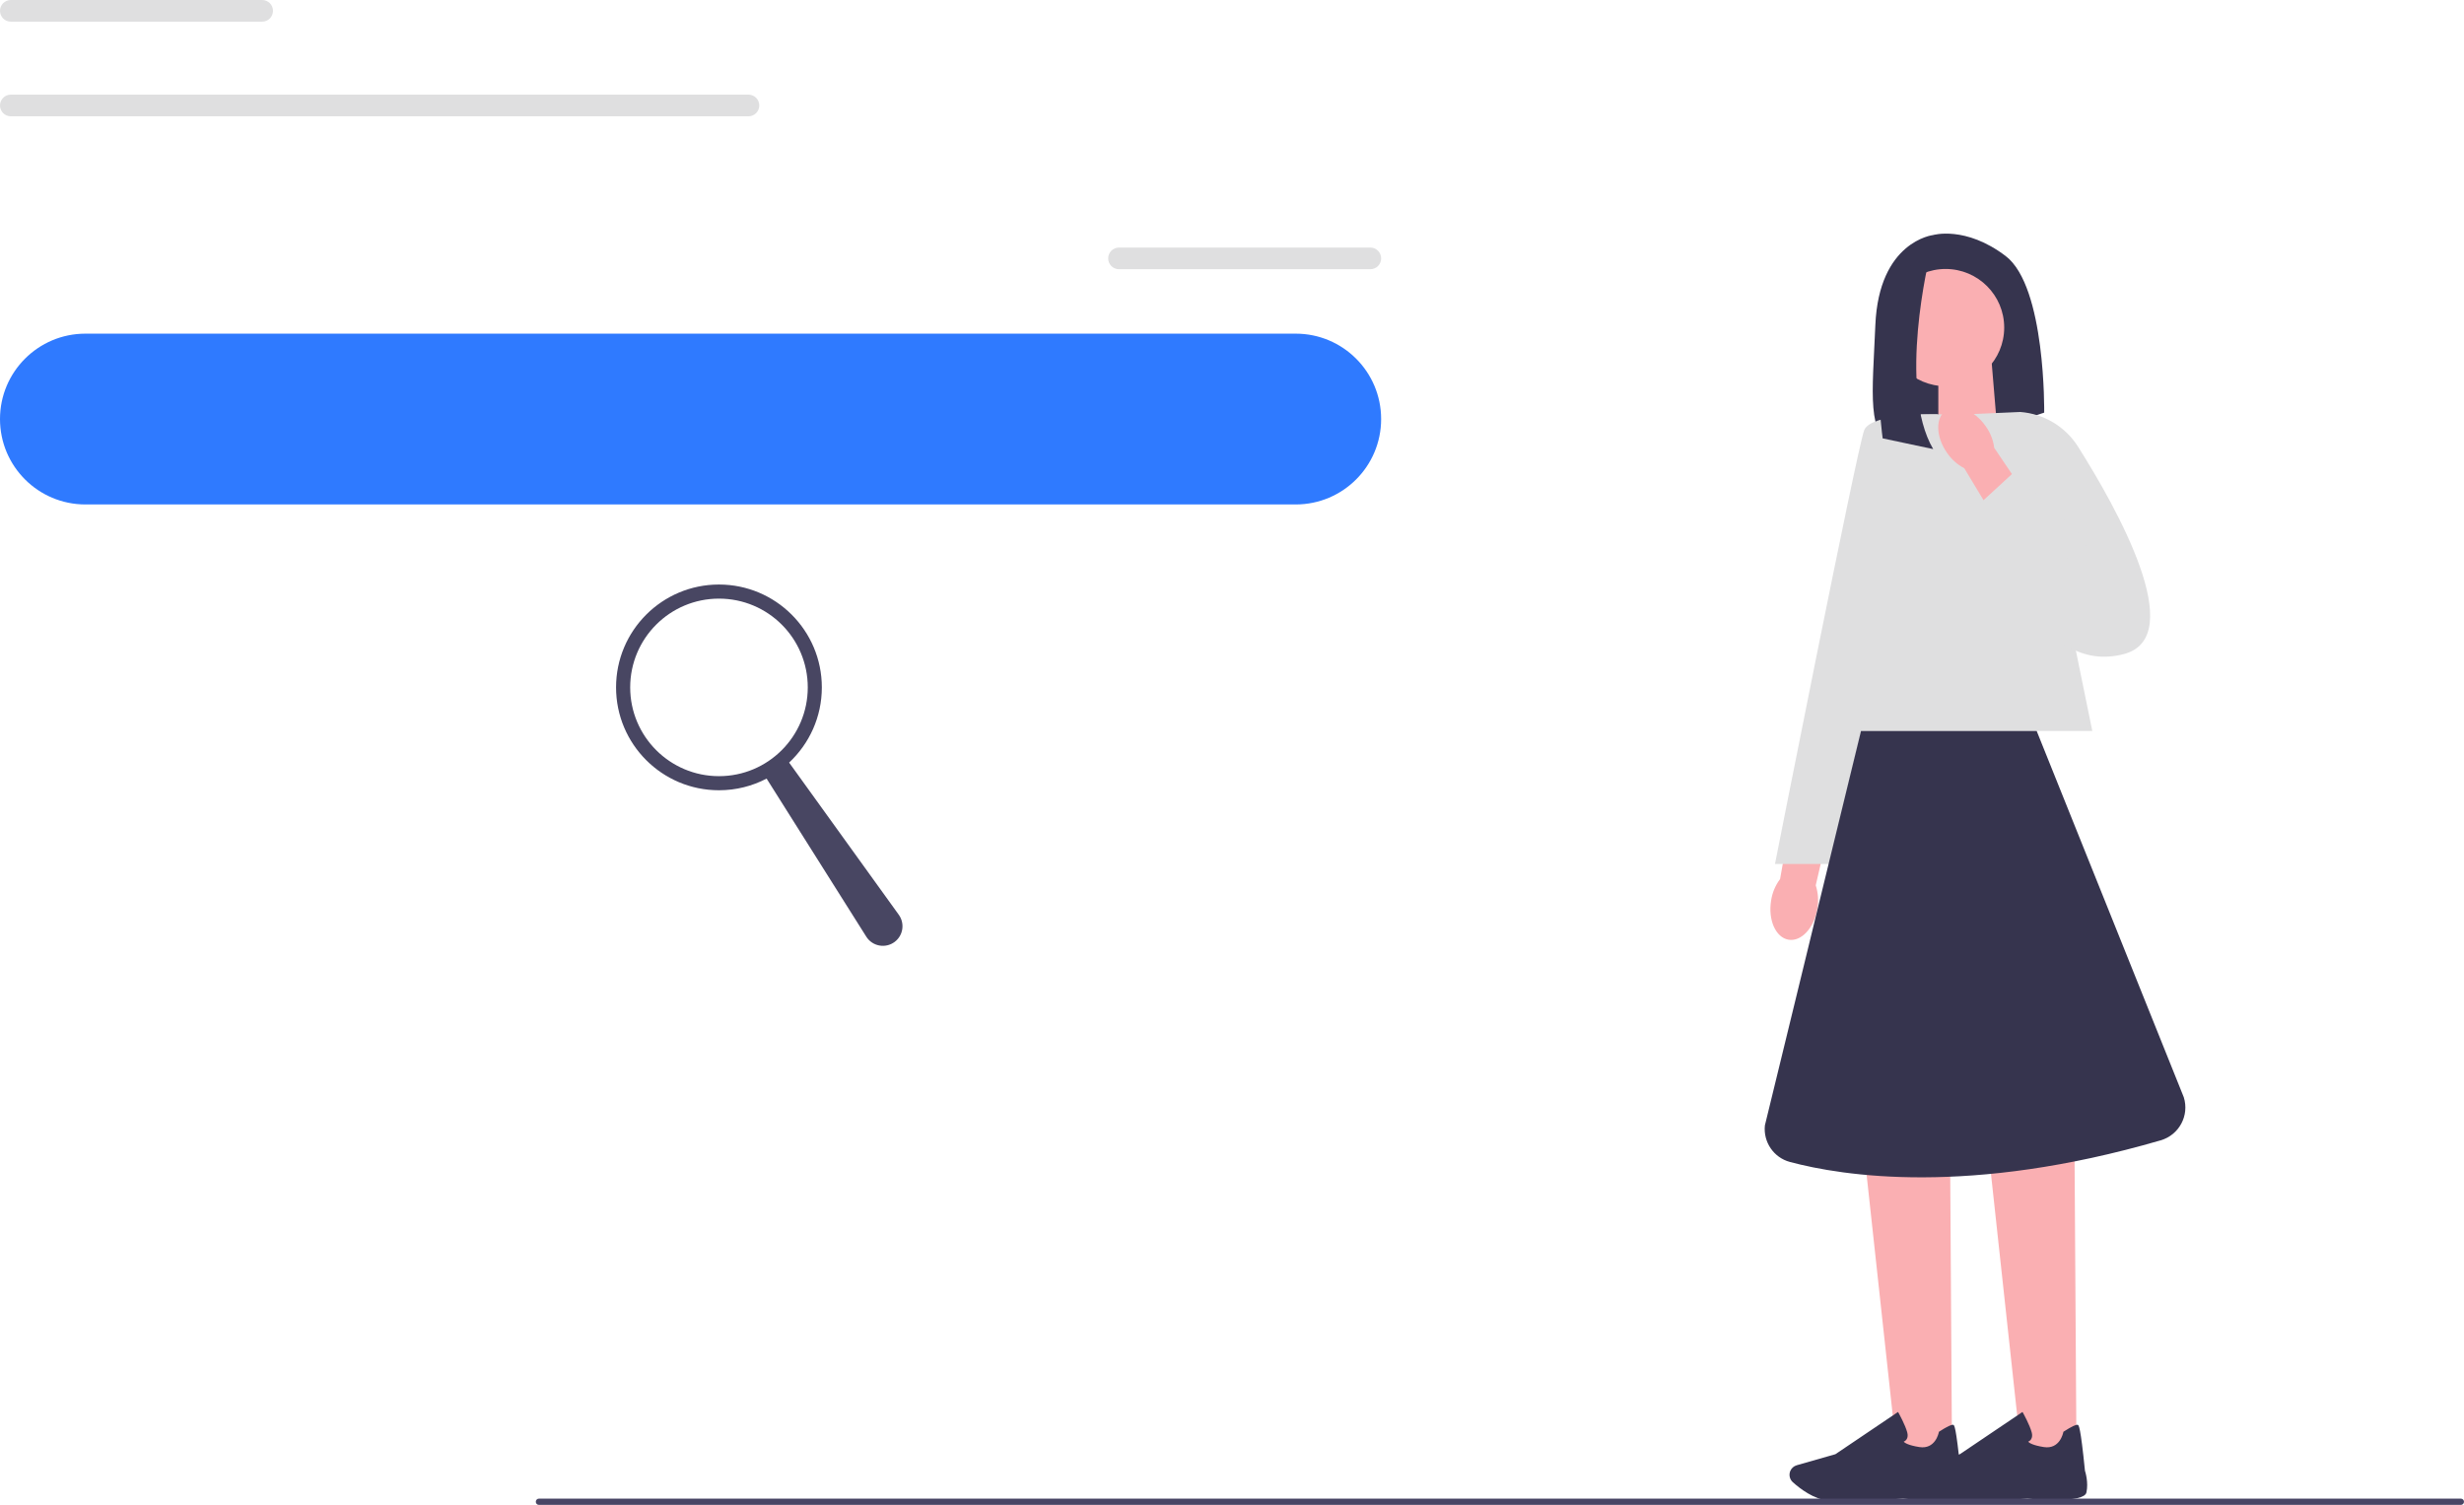 <svg width="316" height="193" viewBox="0 0 316 193" fill="none" xmlns="http://www.w3.org/2000/svg">
<g clip-path="url(#clip0_201_10120)">
<path d="M247.912 30.145C247.912 30.145 240.956 30.93 240.507 41.699C240.131 50.674 239.368 55.675 243.021 57.547C244.326 58.217 245.86 58.274 247.256 57.818L262.161 52.918C262.161 52.918 262.384 36.765 257.223 32.839C252.062 28.912 247.912 30.145 247.912 30.145Z" fill="#36344E"/>
<path d="M256.128 54.898L248.584 57.379V46.522H255.428L256.128 54.898Z" fill="#FAAFB2"/>
<path d="M233.068 116.529C232.659 119.016 230.999 120.8 229.363 120.513C227.724 120.226 226.731 117.975 227.14 115.488C227.288 114.491 227.684 113.548 228.289 112.741L230.158 102.225L235.244 103.289L232.862 113.542C233.176 114.511 233.247 115.535 233.068 116.529Z" fill="#FAAFB2"/>
<path d="M250.338 186.455H243.275L239.175 148.709H250.098L250.338 186.455Z" fill="#FAAFB2"/>
<path d="M236.393 192.52C235.65 192.52 234.987 192.503 234.491 192.455C232.615 192.283 230.823 190.898 229.924 190.09C229.522 189.728 229.39 189.147 229.6 188.647C229.752 188.289 230.053 188.022 230.428 187.914L235.386 186.498L243.416 181.081L243.508 181.243C243.541 181.304 244.329 182.723 244.593 183.683C244.694 184.048 244.667 184.352 244.515 184.589C244.41 184.751 244.261 184.845 244.143 184.9C244.288 185.052 244.745 185.359 246.147 185.582C248.199 185.907 248.625 183.784 248.645 183.697L248.658 183.626L248.719 183.585C249.693 182.957 250.294 182.673 250.5 182.733C250.629 182.771 250.845 182.838 251.426 188.617C251.484 188.799 251.893 190.127 251.616 191.401C251.315 192.787 245.269 192.31 244.059 192.199C244.025 192.202 239.499 192.523 236.397 192.523H236.393V192.52Z" fill="#36344E"/>
<path d="M266.301 186.455H259.234L255.137 148.709H266.057L266.301 186.455Z" fill="#FAAFB2"/>
<path d="M252.356 192.52C251.612 192.52 250.95 192.503 250.453 192.455C248.577 192.283 246.786 190.898 245.887 190.09C245.485 189.728 245.353 189.147 245.563 188.647C245.715 188.289 246.016 188.022 246.391 187.914L251.349 186.498L259.379 181.081L259.47 181.243C259.504 181.304 260.292 182.723 260.555 183.683C260.657 184.048 260.63 184.352 260.477 184.589C260.373 184.751 260.224 184.845 260.106 184.9C260.251 185.052 260.707 185.359 262.11 185.582C264.161 185.907 264.587 183.784 264.608 183.697L264.621 183.626L264.682 183.585C265.659 182.957 266.257 182.673 266.463 182.733C266.591 182.771 266.808 182.838 267.389 188.617C267.447 188.799 267.855 190.127 267.578 191.401C267.278 192.787 261.231 192.31 260.021 192.199C259.987 192.202 255.462 192.523 252.359 192.523H252.356V192.52Z" fill="#36344E"/>
<path d="M268.332 93.746H234.004L246.343 53.142H260.031L268.332 93.746Z" fill="#DFDFE0"/>
<path d="M248.503 53.145C248.503 53.145 239.976 52.922 239.08 55.166C238.185 57.409 227.636 110.804 227.636 110.804H234.592L248.503 53.148V53.145Z" fill="#DFDFE0"/>
<path d="M249.517 49.526C253.668 49.526 257.033 46.161 257.033 42.011C257.033 37.86 253.668 34.495 249.517 34.495C245.366 34.495 242 37.86 242 42.011C242 46.161 245.366 49.526 249.517 49.526Z" fill="#FAAFB2"/>
<path d="M247.462 32.95C247.462 32.95 243.325 49.745 247.925 57.595L241.446 56.219C241.446 56.219 238.935 37.84 243.984 34.498L247.462 32.95Z" fill="#36344E"/>
<path d="M261.197 93.746H238.668L226.342 144.329C226.116 146.465 227.471 148.459 229.546 149.016C236.309 150.828 252.538 153.392 277.099 146.245C279.462 145.559 280.803 143.066 280.063 140.717L261.197 93.746Z" fill="#36344E"/>
<path d="M252.089 53.142L259.095 52.834C262.13 53.064 264.874 54.713 266.5 57.284C271.451 65.111 280.715 81.605 272.445 83.865C261.542 86.842 256.259 70.267 256.259 70.267L252.089 53.142Z" fill="#DFDFE0"/>
<path d="M249.686 58.054C248.246 55.986 248.195 53.55 249.568 52.614C250.943 51.678 253.225 52.6 254.664 54.669C255.252 55.486 255.624 56.439 255.753 57.439L261.738 66.286L257.348 69.067L251.913 60.052C251.011 59.575 250.247 58.889 249.686 58.054Z" fill="#FAAFB2"/>
<path d="M253.228 65.209L258.172 60.66L267.95 69.76L258.859 75.975L253.228 65.209Z" fill="#DFDFE0"/>
<path d="M10.954 42.791H166.172C172.222 42.791 177.126 47.694 177.126 53.743C177.126 59.792 172.222 64.695 166.172 64.695H10.954C4.904 64.695 0 59.792 0 53.743C0 47.694 4.904 42.791 10.954 42.791Z" fill="#2F7AFF"/>
<path d="M68.714 192.597C68.714 192.82 68.893 193 69.116 193H315.598C315.821 193 316 192.82 316 192.597C316 192.374 315.821 192.195 315.598 192.195H69.116C68.893 192.195 68.714 192.374 68.714 192.597Z" fill="#484565"/>
<path d="M143.511 31.748H175.737C176.507 31.748 177.129 32.37 177.129 33.137C177.129 33.904 176.507 34.526 175.737 34.526H143.511C142.74 34.526 142.119 33.904 142.119 33.137C142.119 32.37 142.74 31.748 143.511 31.748Z" fill="#DFDFE0"/>
<path d="M1.392 0H33.618C34.389 0 35.011 0.622 35.011 1.389C35.011 2.156 34.389 2.778 33.618 2.778H1.392C0.622 2.781 0 2.159 0 1.389C0 0.622 0.622 0 1.392 0Z" fill="#DFDFE0"/>
<path d="M1.392 12.135H95.982C96.752 12.135 97.374 12.757 97.374 13.527C97.374 14.294 96.752 14.916 95.982 14.916H1.392C0.622 14.916 0 14.294 0 13.527C0 12.76 0.622 12.135 1.392 12.135Z" fill="#DFDFE0"/>
<path d="M79.008 88.156C79.008 95.442 84.916 101.349 92.203 101.349C94.41 101.349 96.489 100.808 98.314 99.852L111.099 120.127C111.883 121.367 113.556 121.678 114.732 120.799C115.831 119.978 116.067 118.431 115.266 117.315L101.203 97.8C103.782 95.391 105.398 91.961 105.398 88.156C105.398 80.871 99.49 74.964 92.203 74.964C84.916 74.964 79.008 80.871 79.008 88.156ZM80.82 88.156C80.82 81.871 85.917 76.772 92.206 76.772C98.496 76.772 103.593 81.868 103.593 88.156C103.593 94.442 98.496 99.541 92.206 99.541C85.92 99.541 80.82 94.445 80.82 88.156Z" fill="#484662"/>
</g>
<defs>
<clipPath id="clip0_201_10120">
<rect width="316" height="193" fill="white"/>
</clipPath>
</defs>
</svg>
